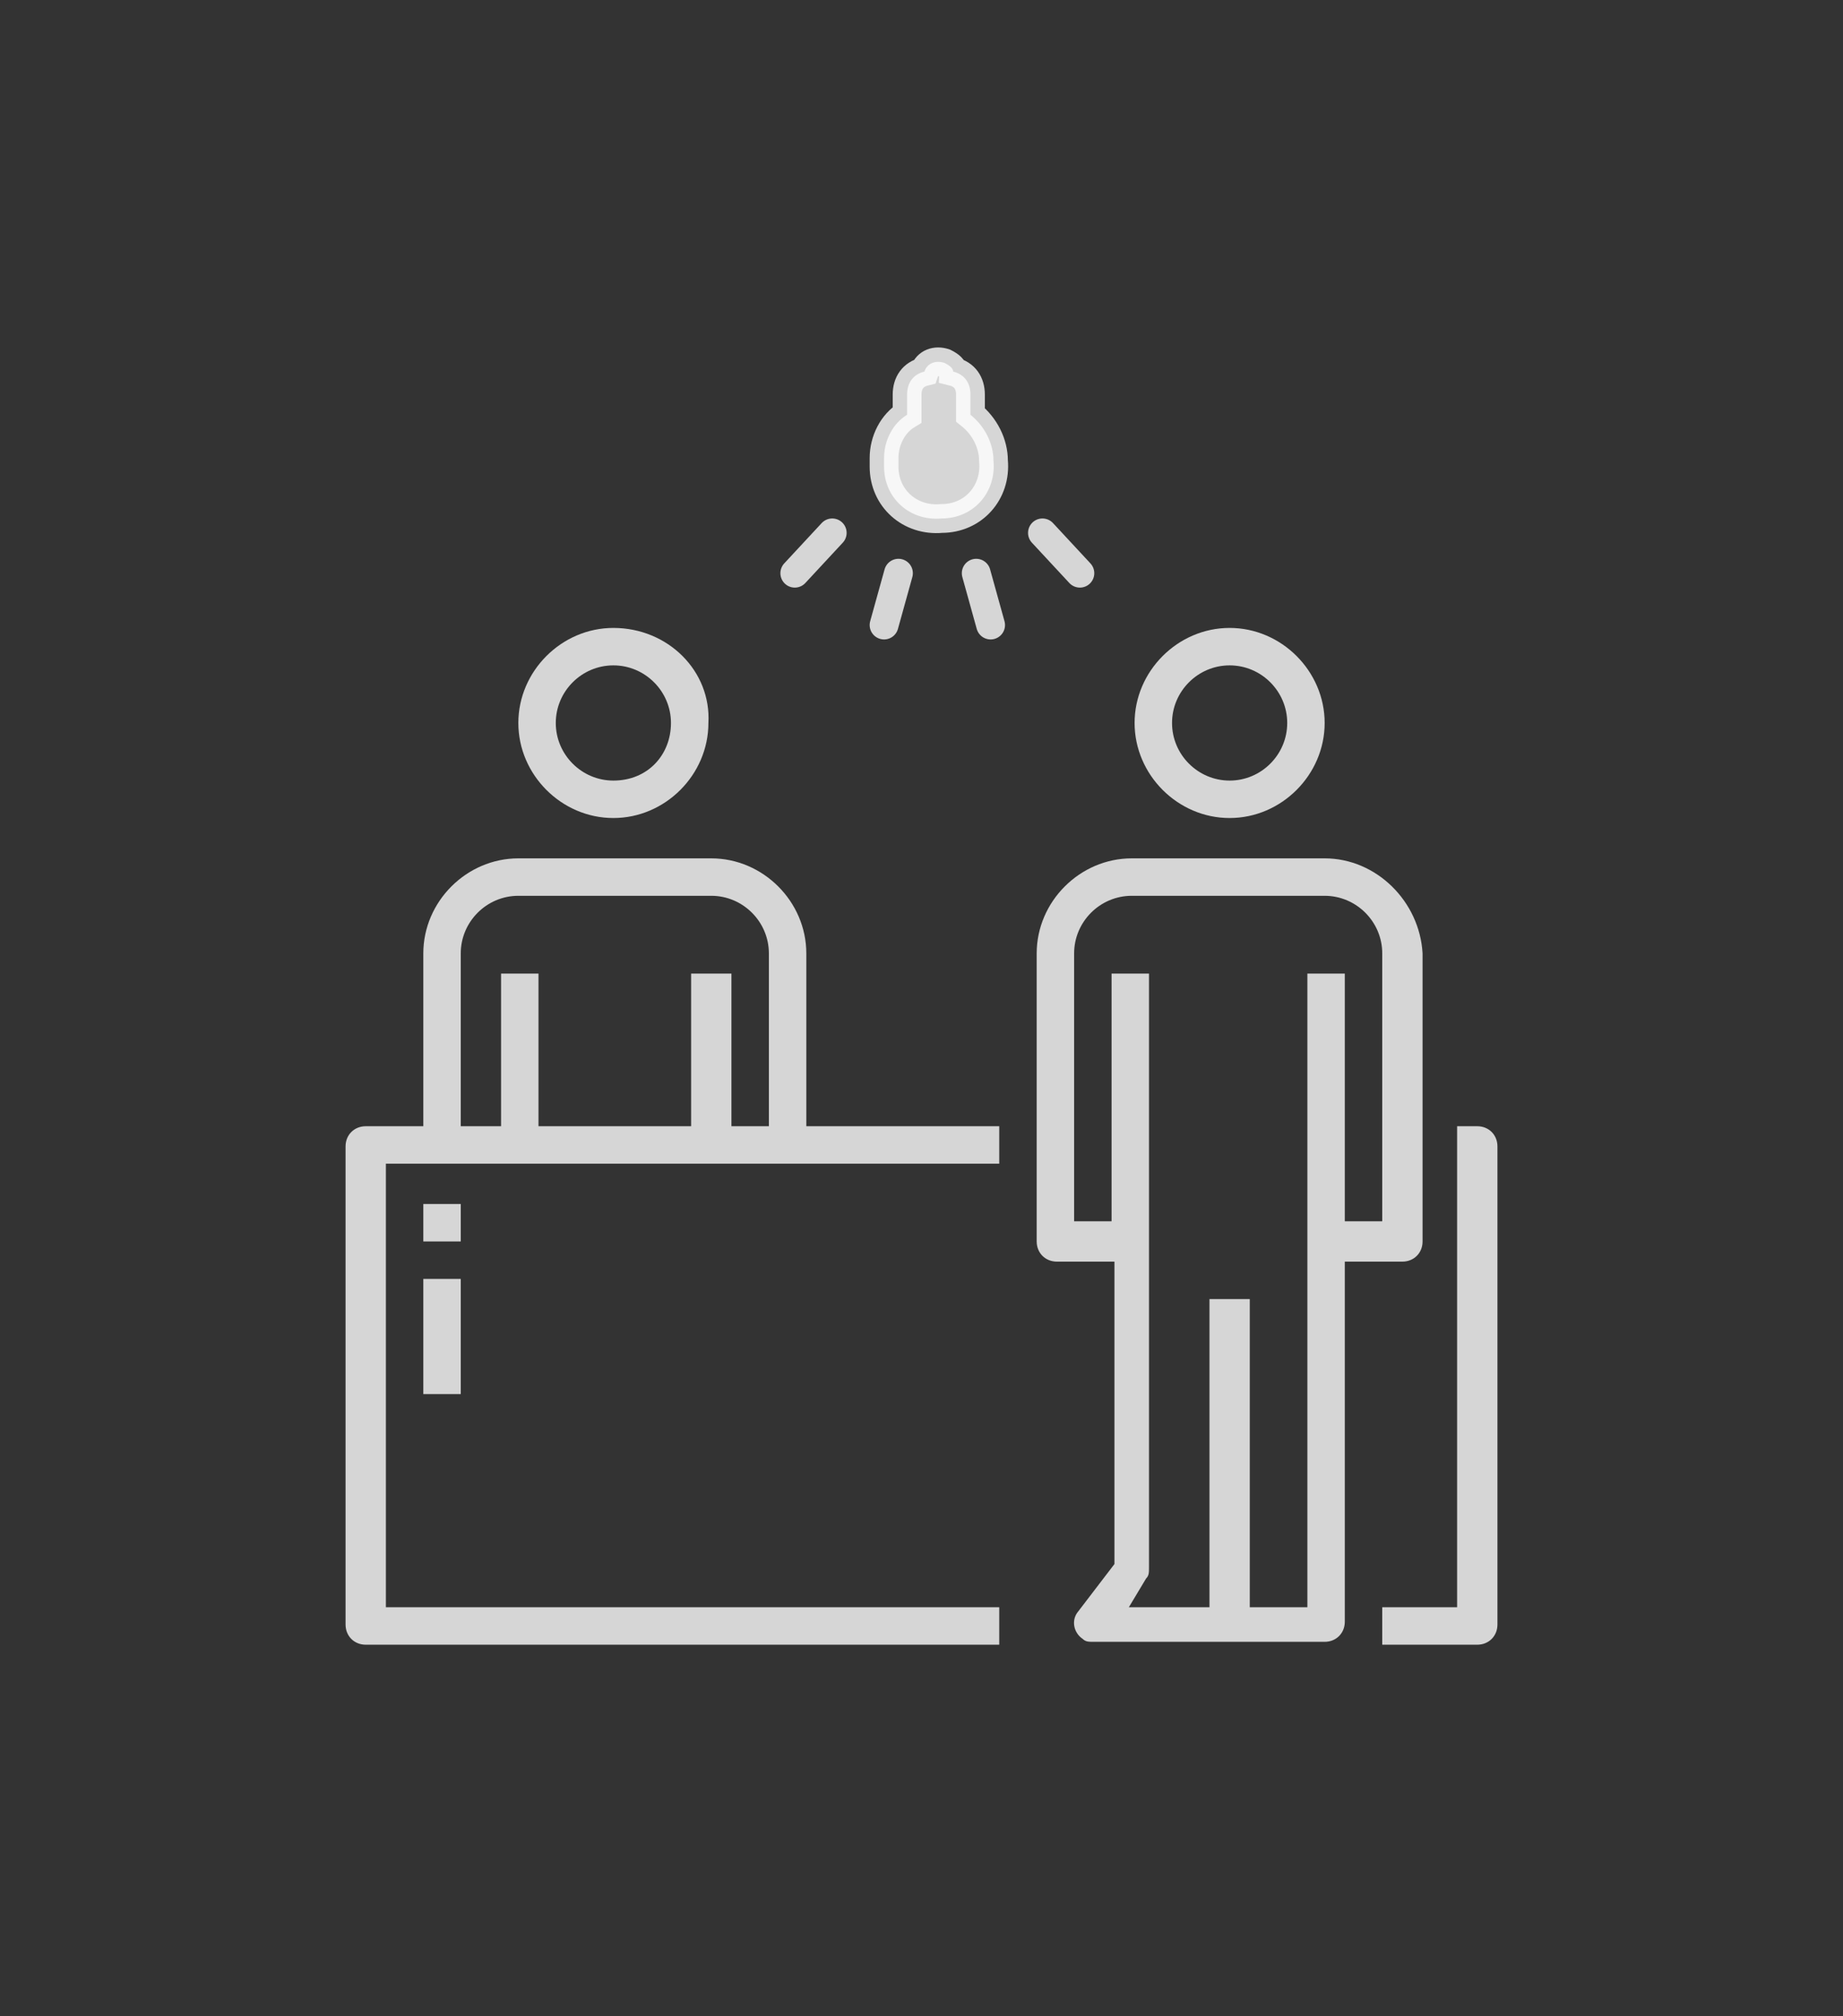 <?xml version="1.0" encoding="utf-8"?>
<!-- Generator: Adobe Illustrator 26.0.3, SVG Export Plug-In . SVG Version: 6.00 Build 0)  -->
<svg version="1.1" id="Layer_1" xmlns="http://www.w3.org/2000/svg" xmlns:xlink="http://www.w3.org/1999/xlink" x="0px" y="0px"
	 viewBox="0 0 64 70" style="enable-background:new 0 0 64 70;" xml:space="preserve">
<rect x="0" y="0" width="64" height="70" fill="#333333" stroke="none"/>
<style type="text/css">
	.st0{opacity:0.8;}
	.st1{fill:#FFFFFF;}
	.st2{opacity:0.8;fill:#FFFFFF;stroke:#FFFFFF;stroke-miterlimit:10;}
	.st3{opacity:0.8;fill:none;stroke:#FFFFFF;stroke-linecap:round;stroke-miterlimit:10;}
</style>
<g id="outline" class="st0">
	<path class="st1" d="M21.3,21.8c-1.8,0-3.3,1.5-3.3,3.3c0,1.8,1.5,3.3,3.3,3.3c1.8,0,3.3-1.5,3.3-3.3
		C24.7,23.3,23.2,21.8,21.3,21.8z M21.3,27.1c-1.1,0-2-0.9-2-2c0-1.1,0.9-2,2-2c1.1,0,2,0.9,2,2C23.3,26.2,22.5,27.1,21.3,27.1z
		 M34.7,40.4v-1.3H28v-6c0-1.8-1.5-3.3-3.3-3.3H18c-1.8,0-3.3,1.5-3.3,3.3v6h-2c-0.4,0-0.7,0.3-0.7,0.7v16.6c0,0.4,0.3,0.7,0.7,0.7
		h22v-1.3H13.4V40.4H34.7z M16,33.1c0-1.1,0.9-2,2-2h6.7c1.1,0,2,0.9,2,2v6h-1.3v-5.3H24v5.3h-5.3v-5.3h-1.3v5.3H16V33.1z
		 M33.3,39.1h-2.7 M51.3,39.1h-0.7v16.7H48v1.3h3.3c0.4,0,0.7-0.3,0.7-0.7V39.8C52,39.4,51.7,39.1,51.3,39.1z M42.7,21.8
		c-1.8,0-3.3,1.5-3.3,3.3c0,1.8,1.5,3.3,3.3,3.3c1.8,0,3.3-1.5,3.3-3.3C46,23.3,44.5,21.8,42.7,21.8z M42.7,27.1c-1.1,0-2-0.9-2-2
		c0-1.1,0.9-2,2-2c1.1,0,2,0.9,2,2C44.7,26.2,43.8,27.1,42.7,27.1z M46,29.8h-6.7c-1.8,0-3.3,1.5-3.3,3.3v10c0,0.4,0.3,0.7,0.7,0.7
		h2v10.5L37.4,56c-0.2,0.3-0.1,0.7,0.2,0.9c0.1,0.1,0.2,0.1,0.4,0.1h8c0.4,0,0.7-0.3,0.7-0.7V43.8h2c0.4,0,0.7-0.3,0.7-0.7v-10
		C49.3,31.3,47.8,29.8,46,29.8z M48,42.4h-1.3v-8.6h-1.3v22h-2V45.1H42v10.7h-2.8l0.6-1c0.1-0.1,0.1-0.2,0.1-0.4V33.8h-1.3v8.6h-1.3
		v-9.3c0-1.1,0.9-2,2-2H46c1.1,0,2,0.9,2,2V42.4z M14.7,44.4v4H16v-4H14.7z M14.7,41.8v1.3H16v-1.3H14.7z"/>
</g>
<path class="st2" d="M34.5,16c0.1,1.1-0.7,2-1.8,2c-1.1,0.1-2-0.7-2-1.8c0-0.1,0-0.2,0-0.3c0-0.6,0.3-1.2,0.8-1.5v-0.7
	c0-0.4,0.2-0.7,0.6-0.8c0.1-0.3,0.4-0.4,0.7-0.3c0.2,0.1,0.3,0.2,0.3,0.3c0.4,0.1,0.6,0.4,0.6,0.8v0.7C34.2,14.8,34.5,15.4,34.5,16z
	"/>
<line class="st3" x1="37.5" y1="19.9" x2="36.2" y2="18.5"/>
<line class="st3" x1="34.4" y1="21.7" x2="33.9" y2="19.9"/>
<line class="st3" x1="30.7" y1="21.7" x2="31.2" y2="19.9"/>
<line class="st3" x1="27.6" y1="19.9" x2="28.9" y2="18.5"/>
</svg>
